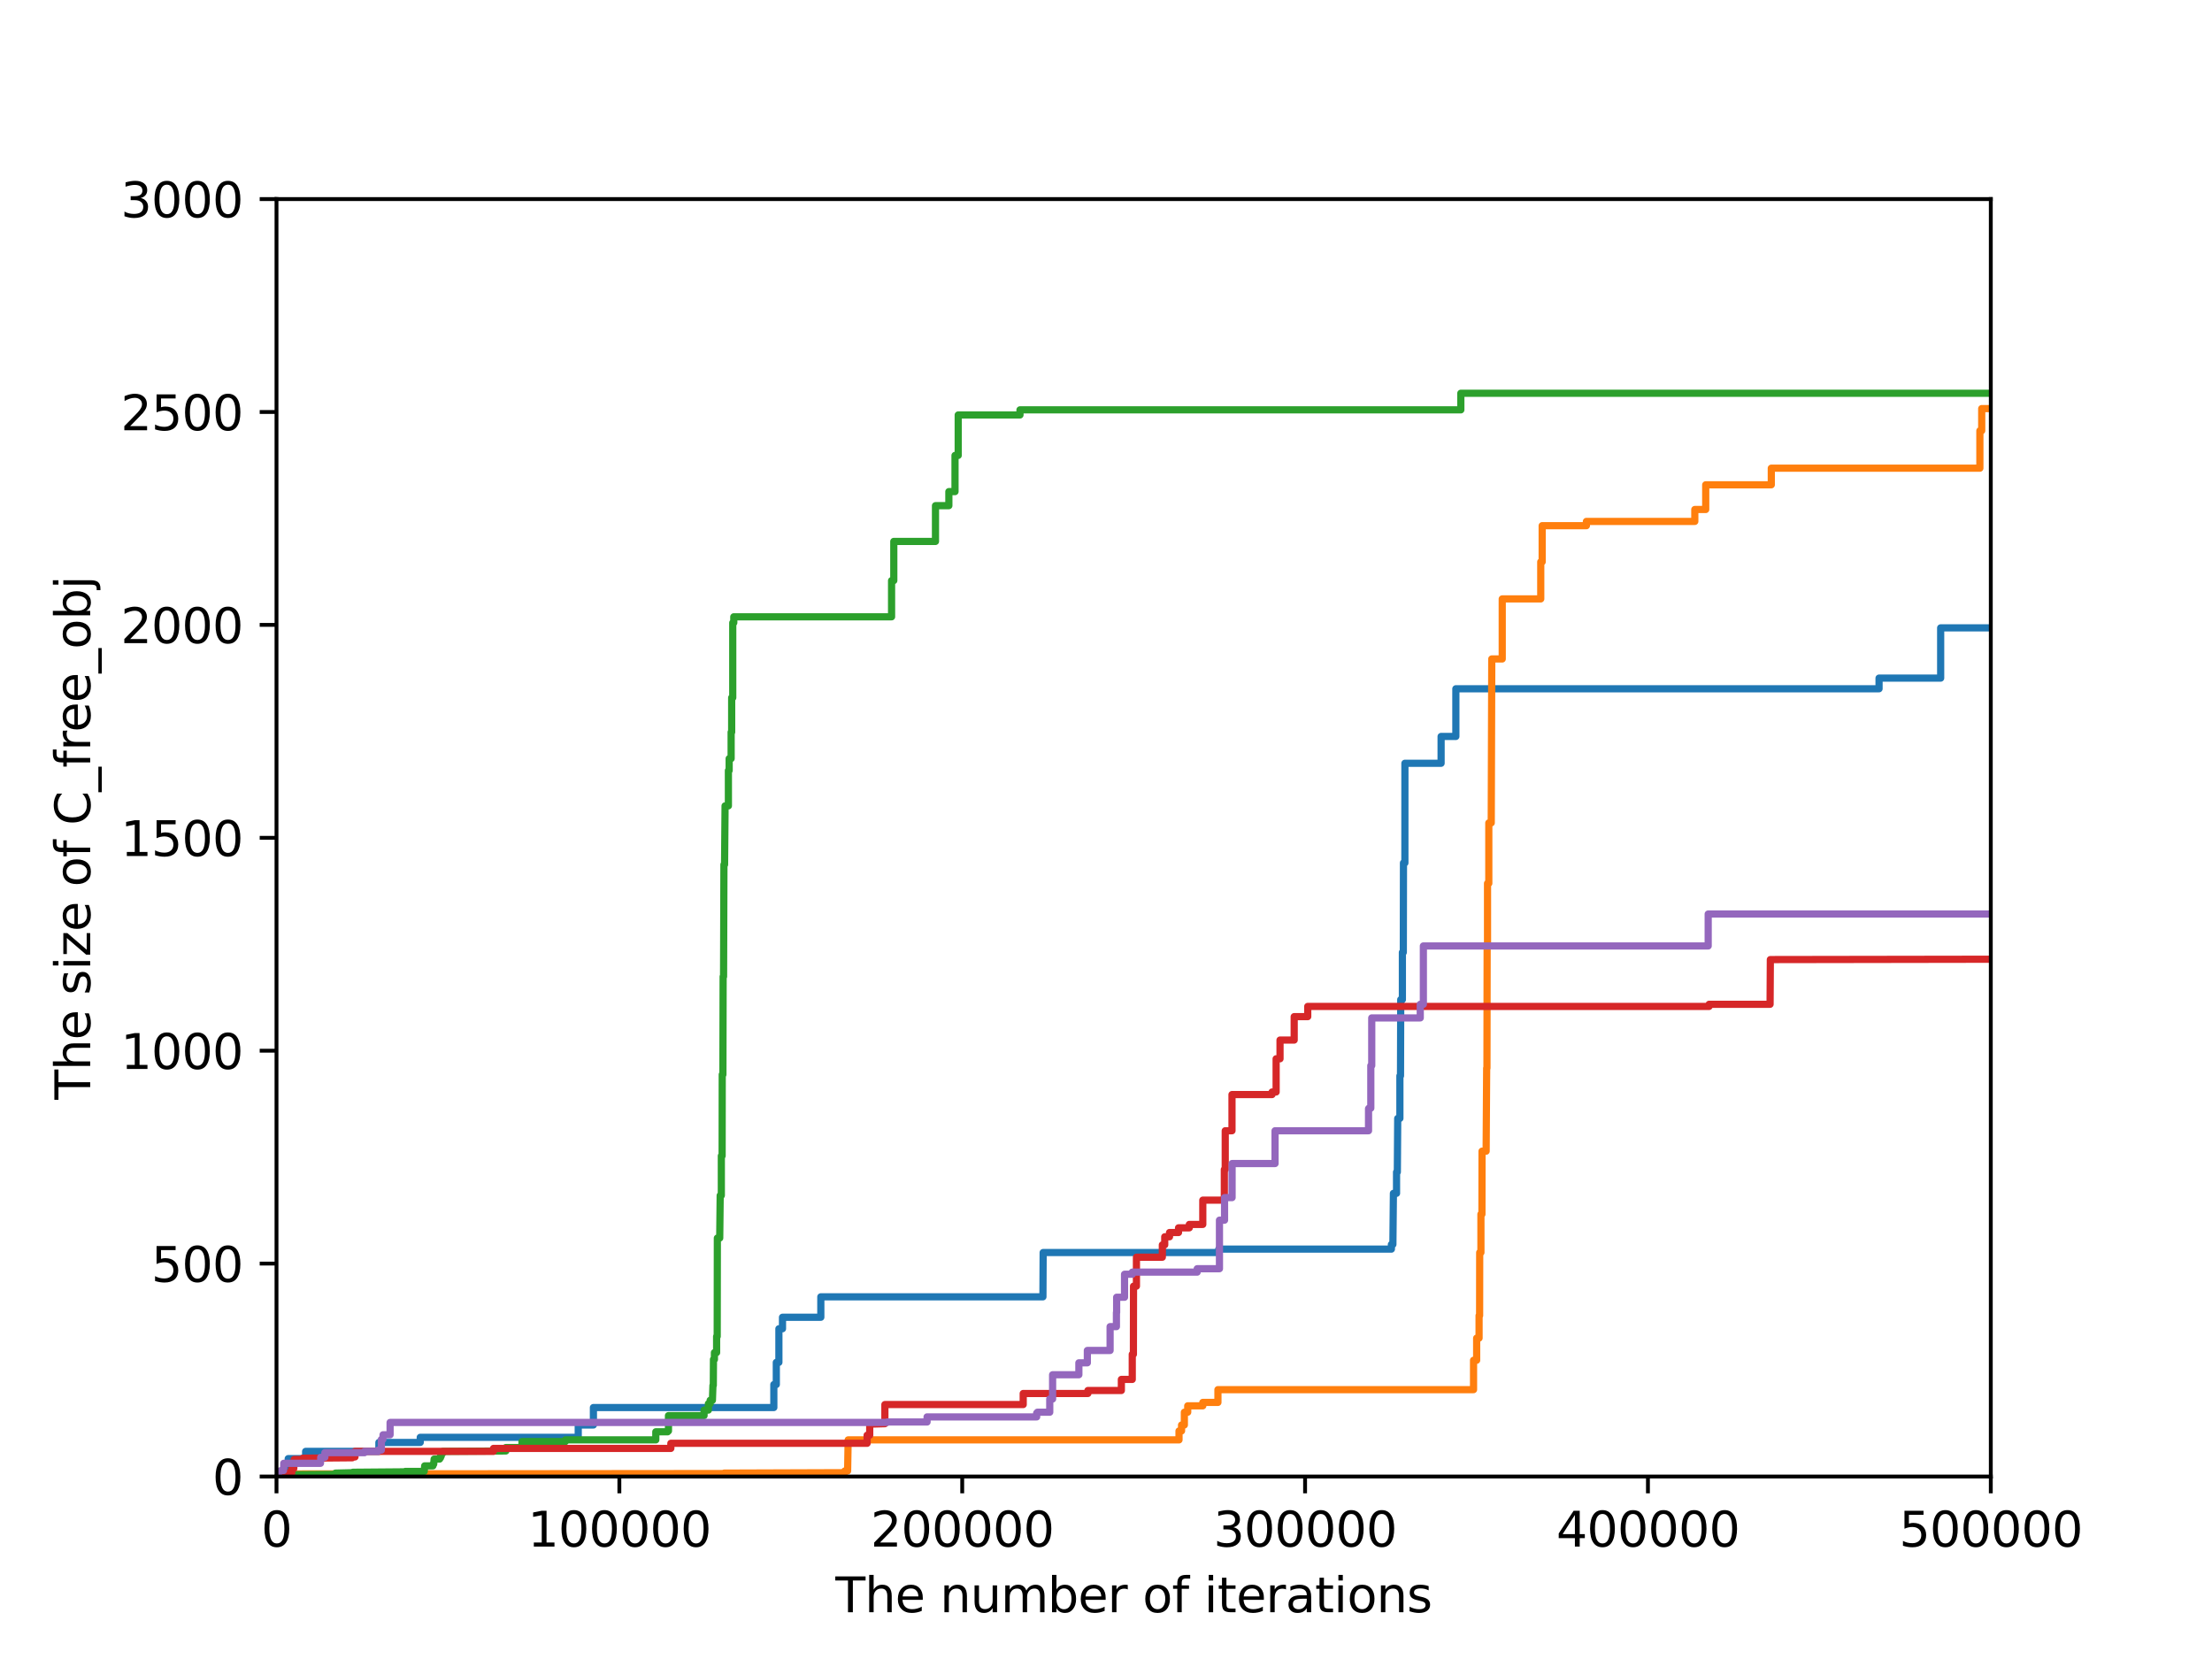<?xml version="1.0" encoding="utf-8" standalone="no"?>
<!DOCTYPE svg PUBLIC "-//W3C//DTD SVG 1.1//EN"
  "http://www.w3.org/Graphics/SVG/1.1/DTD/svg11.dtd">
<svg xmlns:xlink="http://www.w3.org/1999/xlink" width="460.8pt" height="345.6pt" viewBox="0 0 460.8 345.6" xmlns="http://www.w3.org/2000/svg" version="1.1">
 <defs>
  <style type="text/css">*{stroke-linejoin: round; stroke-linecap: butt}</style>
 </defs>
 <g id="figure_1">
  <g id="patch_1">
   <path d="M 0 345.6 
L 460.8 345.6 
L 460.8 0 
L 0 0 
z
" style="fill: #ffffff"/>
  </g>
  <g id="axes_1">
   <g id="patch_2">
    <path d="M 57.6 307.584 
L 414.72 307.584 
L 414.72 41.472 
L 57.6 41.472 
z
" style="fill: #ffffff"/>
   </g>
   <g id="matplotlib.axis_1">
    <g id="xtick_1">
     <g id="line2d_1">
      <defs>
       <path id="mde810f08b3" d="M 0 0 
L 0 3.5 
" style="stroke: #000000; stroke-width: 0.8"/>
      </defs>
      <g>
       <use xlink:href="#mde810f08b3" x="57.6" y="307.584" style="stroke: #000000; stroke-width: 0.8"/>
      </g>
     </g>
     <g id="text_1">
      <!-- 0 -->
      <g transform="translate(54.419 322.182) scale(0.1 -0.1)">
       <defs>
        <path id="DejaVuSans-30" d="M 2034 4250 
Q 1547 4250 1301 3770 
Q 1056 3291 1056 2328 
Q 1056 1369 1301 889 
Q 1547 409 2034 409 
Q 2525 409 2770 889 
Q 3016 1369 3016 2328 
Q 3016 3291 2770 3770 
Q 2525 4250 2034 4250 
z
M 2034 4750 
Q 2819 4750 3233 4129 
Q 3647 3509 3647 2328 
Q 3647 1150 3233 529 
Q 2819 -91 2034 -91 
Q 1250 -91 836 529 
Q 422 1150 422 2328 
Q 422 3509 836 4129 
Q 1250 4750 2034 4750 
z
" transform="scale(0.016)"/>
       </defs>
       <use xlink:href="#DejaVuSans-30"/>
      </g>
     </g>
    </g>
    <g id="xtick_2">
     <g id="line2d_2">
      <g>
       <use xlink:href="#mde810f08b3" x="129.024" y="307.584" style="stroke: #000000; stroke-width: 0.8"/>
      </g>
     </g>
     <g id="text_2">
      <!-- 100000 -->
      <g transform="translate(109.936 322.182) scale(0.1 -0.1)">
       <defs>
        <path id="DejaVuSans-31" d="M 794 531 
L 1825 531 
L 1825 4091 
L 703 3866 
L 703 4441 
L 1819 4666 
L 2450 4666 
L 2450 531 
L 3481 531 
L 3481 0 
L 794 0 
L 794 531 
z
" transform="scale(0.016)"/>
       </defs>
       <use xlink:href="#DejaVuSans-31"/>
       <use xlink:href="#DejaVuSans-30" x="63.623"/>
       <use xlink:href="#DejaVuSans-30" x="127.246"/>
       <use xlink:href="#DejaVuSans-30" x="190.869"/>
       <use xlink:href="#DejaVuSans-30" x="254.492"/>
       <use xlink:href="#DejaVuSans-30" x="318.115"/>
      </g>
     </g>
    </g>
    <g id="xtick_3">
     <g id="line2d_3">
      <g>
       <use xlink:href="#mde810f08b3" x="200.448" y="307.584" style="stroke: #000000; stroke-width: 0.8"/>
      </g>
     </g>
     <g id="text_3">
      <!-- 200000 -->
      <g transform="translate(181.361 322.182) scale(0.1 -0.1)">
       <defs>
        <path id="DejaVuSans-32" d="M 1228 531 
L 3431 531 
L 3431 0 
L 469 0 
L 469 531 
Q 828 903 1448 1529 
Q 2069 2156 2228 2338 
Q 2531 2678 2651 2914 
Q 2772 3150 2772 3378 
Q 2772 3750 2511 3984 
Q 2250 4219 1831 4219 
Q 1534 4219 1204 4116 
Q 875 4013 500 3803 
L 500 4441 
Q 881 4594 1212 4672 
Q 1544 4750 1819 4750 
Q 2544 4750 2975 4387 
Q 3406 4025 3406 3419 
Q 3406 3131 3298 2873 
Q 3191 2616 2906 2266 
Q 2828 2175 2409 1742 
Q 1991 1309 1228 531 
z
" transform="scale(0.016)"/>
       </defs>
       <use xlink:href="#DejaVuSans-32"/>
       <use xlink:href="#DejaVuSans-30" x="63.623"/>
       <use xlink:href="#DejaVuSans-30" x="127.246"/>
       <use xlink:href="#DejaVuSans-30" x="190.869"/>
       <use xlink:href="#DejaVuSans-30" x="254.492"/>
       <use xlink:href="#DejaVuSans-30" x="318.115"/>
      </g>
     </g>
    </g>
    <g id="xtick_4">
     <g id="line2d_4">
      <g>
       <use xlink:href="#mde810f08b3" x="271.872" y="307.584" style="stroke: #000000; stroke-width: 0.8"/>
      </g>
     </g>
     <g id="text_4">
      <!-- 300000 -->
      <g transform="translate(252.785 322.182) scale(0.1 -0.1)">
       <defs>
        <path id="DejaVuSans-33" d="M 2597 2516 
Q 3050 2419 3304 2112 
Q 3559 1806 3559 1356 
Q 3559 666 3084 287 
Q 2609 -91 1734 -91 
Q 1441 -91 1130 -33 
Q 819 25 488 141 
L 488 750 
Q 750 597 1062 519 
Q 1375 441 1716 441 
Q 2309 441 2620 675 
Q 2931 909 2931 1356 
Q 2931 1769 2642 2001 
Q 2353 2234 1838 2234 
L 1294 2234 
L 1294 2753 
L 1863 2753 
Q 2328 2753 2575 2939 
Q 2822 3125 2822 3475 
Q 2822 3834 2567 4026 
Q 2313 4219 1838 4219 
Q 1578 4219 1281 4162 
Q 984 4106 628 3988 
L 628 4550 
Q 988 4650 1302 4700 
Q 1616 4750 1894 4750 
Q 2613 4750 3031 4423 
Q 3450 4097 3450 3541 
Q 3450 3153 3228 2886 
Q 3006 2619 2597 2516 
z
" transform="scale(0.016)"/>
       </defs>
       <use xlink:href="#DejaVuSans-33"/>
       <use xlink:href="#DejaVuSans-30" x="63.623"/>
       <use xlink:href="#DejaVuSans-30" x="127.246"/>
       <use xlink:href="#DejaVuSans-30" x="190.869"/>
       <use xlink:href="#DejaVuSans-30" x="254.492"/>
       <use xlink:href="#DejaVuSans-30" x="318.115"/>
      </g>
     </g>
    </g>
    <g id="xtick_5">
     <g id="line2d_5">
      <g>
       <use xlink:href="#mde810f08b3" x="343.296" y="307.584" style="stroke: #000000; stroke-width: 0.8"/>
      </g>
     </g>
     <g id="text_5">
      <!-- 400000 -->
      <g transform="translate(324.209 322.182) scale(0.1 -0.1)">
       <defs>
        <path id="DejaVuSans-34" d="M 2419 4116 
L 825 1625 
L 2419 1625 
L 2419 4116 
z
M 2253 4666 
L 3047 4666 
L 3047 1625 
L 3713 1625 
L 3713 1100 
L 3047 1100 
L 3047 0 
L 2419 0 
L 2419 1100 
L 313 1100 
L 313 1709 
L 2253 4666 
z
" transform="scale(0.016)"/>
       </defs>
       <use xlink:href="#DejaVuSans-34"/>
       <use xlink:href="#DejaVuSans-30" x="63.623"/>
       <use xlink:href="#DejaVuSans-30" x="127.246"/>
       <use xlink:href="#DejaVuSans-30" x="190.869"/>
       <use xlink:href="#DejaVuSans-30" x="254.492"/>
       <use xlink:href="#DejaVuSans-30" x="318.115"/>
      </g>
     </g>
    </g>
    <g id="xtick_6">
     <g id="line2d_6">
      <g>
       <use xlink:href="#mde810f08b3" x="414.72" y="307.584" style="stroke: #000000; stroke-width: 0.8"/>
      </g>
     </g>
     <g id="text_6">
      <!-- 500000 -->
      <g transform="translate(395.632 322.182) scale(0.1 -0.1)">
       <defs>
        <path id="DejaVuSans-35" d="M 691 4666 
L 3169 4666 
L 3169 4134 
L 1269 4134 
L 1269 2991 
Q 1406 3038 1543 3061 
Q 1681 3084 1819 3084 
Q 2600 3084 3056 2656 
Q 3513 2228 3513 1497 
Q 3513 744 3044 326 
Q 2575 -91 1722 -91 
Q 1428 -91 1123 -41 
Q 819 9 494 109 
L 494 744 
Q 775 591 1075 516 
Q 1375 441 1709 441 
Q 2250 441 2565 725 
Q 2881 1009 2881 1497 
Q 2881 1984 2565 2268 
Q 2250 2553 1709 2553 
Q 1456 2553 1204 2497 
Q 953 2441 691 2322 
L 691 4666 
z
" transform="scale(0.016)"/>
       </defs>
       <use xlink:href="#DejaVuSans-35"/>
       <use xlink:href="#DejaVuSans-30" x="63.623"/>
       <use xlink:href="#DejaVuSans-30" x="127.246"/>
       <use xlink:href="#DejaVuSans-30" x="190.869"/>
       <use xlink:href="#DejaVuSans-30" x="254.492"/>
       <use xlink:href="#DejaVuSans-30" x="318.115"/>
      </g>
     </g>
    </g>
    <g id="text_7">
     <!-- The number of iterations -->
     <g transform="translate(174.033 335.861) scale(0.1 -0.1)">
      <defs>
       <path id="DejaVuSans-54" d="M -19 4666 
L 3928 4666 
L 3928 4134 
L 2272 4134 
L 2272 0 
L 1638 0 
L 1638 4134 
L -19 4134 
L -19 4666 
z
" transform="scale(0.016)"/>
       <path id="DejaVuSans-68" d="M 3513 2113 
L 3513 0 
L 2938 0 
L 2938 2094 
Q 2938 2591 2744 2837 
Q 2550 3084 2163 3084 
Q 1697 3084 1428 2787 
Q 1159 2491 1159 1978 
L 1159 0 
L 581 0 
L 581 4863 
L 1159 4863 
L 1159 2956 
Q 1366 3272 1645 3428 
Q 1925 3584 2291 3584 
Q 2894 3584 3203 3211 
Q 3513 2838 3513 2113 
z
" transform="scale(0.016)"/>
       <path id="DejaVuSans-65" d="M 3597 1894 
L 3597 1613 
L 953 1613 
Q 991 1019 1311 708 
Q 1631 397 2203 397 
Q 2534 397 2845 478 
Q 3156 559 3463 722 
L 3463 178 
Q 3153 47 2828 -22 
Q 2503 -91 2169 -91 
Q 1331 -91 842 396 
Q 353 884 353 1716 
Q 353 2575 817 3079 
Q 1281 3584 2069 3584 
Q 2775 3584 3186 3129 
Q 3597 2675 3597 1894 
z
M 3022 2063 
Q 3016 2534 2758 2815 
Q 2500 3097 2075 3097 
Q 1594 3097 1305 2825 
Q 1016 2553 972 2059 
L 3022 2063 
z
" transform="scale(0.016)"/>
       <path id="DejaVuSans-20" transform="scale(0.016)"/>
       <path id="DejaVuSans-6e" d="M 3513 2113 
L 3513 0 
L 2938 0 
L 2938 2094 
Q 2938 2591 2744 2837 
Q 2550 3084 2163 3084 
Q 1697 3084 1428 2787 
Q 1159 2491 1159 1978 
L 1159 0 
L 581 0 
L 581 3500 
L 1159 3500 
L 1159 2956 
Q 1366 3272 1645 3428 
Q 1925 3584 2291 3584 
Q 2894 3584 3203 3211 
Q 3513 2838 3513 2113 
z
" transform="scale(0.016)"/>
       <path id="DejaVuSans-75" d="M 544 1381 
L 544 3500 
L 1119 3500 
L 1119 1403 
Q 1119 906 1312 657 
Q 1506 409 1894 409 
Q 2359 409 2629 706 
Q 2900 1003 2900 1516 
L 2900 3500 
L 3475 3500 
L 3475 0 
L 2900 0 
L 2900 538 
Q 2691 219 2414 64 
Q 2138 -91 1772 -91 
Q 1169 -91 856 284 
Q 544 659 544 1381 
z
M 1991 3584 
L 1991 3584 
z
" transform="scale(0.016)"/>
       <path id="DejaVuSans-6d" d="M 3328 2828 
Q 3544 3216 3844 3400 
Q 4144 3584 4550 3584 
Q 5097 3584 5394 3201 
Q 5691 2819 5691 2113 
L 5691 0 
L 5113 0 
L 5113 2094 
Q 5113 2597 4934 2840 
Q 4756 3084 4391 3084 
Q 3944 3084 3684 2787 
Q 3425 2491 3425 1978 
L 3425 0 
L 2847 0 
L 2847 2094 
Q 2847 2600 2669 2842 
Q 2491 3084 2119 3084 
Q 1678 3084 1418 2786 
Q 1159 2488 1159 1978 
L 1159 0 
L 581 0 
L 581 3500 
L 1159 3500 
L 1159 2956 
Q 1356 3278 1631 3431 
Q 1906 3584 2284 3584 
Q 2666 3584 2933 3390 
Q 3200 3197 3328 2828 
z
" transform="scale(0.016)"/>
       <path id="DejaVuSans-62" d="M 3116 1747 
Q 3116 2381 2855 2742 
Q 2594 3103 2138 3103 
Q 1681 3103 1420 2742 
Q 1159 2381 1159 1747 
Q 1159 1113 1420 752 
Q 1681 391 2138 391 
Q 2594 391 2855 752 
Q 3116 1113 3116 1747 
z
M 1159 2969 
Q 1341 3281 1617 3432 
Q 1894 3584 2278 3584 
Q 2916 3584 3314 3078 
Q 3713 2572 3713 1747 
Q 3713 922 3314 415 
Q 2916 -91 2278 -91 
Q 1894 -91 1617 61 
Q 1341 213 1159 525 
L 1159 0 
L 581 0 
L 581 4863 
L 1159 4863 
L 1159 2969 
z
" transform="scale(0.016)"/>
       <path id="DejaVuSans-72" d="M 2631 2963 
Q 2534 3019 2420 3045 
Q 2306 3072 2169 3072 
Q 1681 3072 1420 2755 
Q 1159 2438 1159 1844 
L 1159 0 
L 581 0 
L 581 3500 
L 1159 3500 
L 1159 2956 
Q 1341 3275 1631 3429 
Q 1922 3584 2338 3584 
Q 2397 3584 2469 3576 
Q 2541 3569 2628 3553 
L 2631 2963 
z
" transform="scale(0.016)"/>
       <path id="DejaVuSans-6f" d="M 1959 3097 
Q 1497 3097 1228 2736 
Q 959 2375 959 1747 
Q 959 1119 1226 758 
Q 1494 397 1959 397 
Q 2419 397 2687 759 
Q 2956 1122 2956 1747 
Q 2956 2369 2687 2733 
Q 2419 3097 1959 3097 
z
M 1959 3584 
Q 2709 3584 3137 3096 
Q 3566 2609 3566 1747 
Q 3566 888 3137 398 
Q 2709 -91 1959 -91 
Q 1206 -91 779 398 
Q 353 888 353 1747 
Q 353 2609 779 3096 
Q 1206 3584 1959 3584 
z
" transform="scale(0.016)"/>
       <path id="DejaVuSans-66" d="M 2375 4863 
L 2375 4384 
L 1825 4384 
Q 1516 4384 1395 4259 
Q 1275 4134 1275 3809 
L 1275 3500 
L 2222 3500 
L 2222 3053 
L 1275 3053 
L 1275 0 
L 697 0 
L 697 3053 
L 147 3053 
L 147 3500 
L 697 3500 
L 697 3744 
Q 697 4328 969 4595 
Q 1241 4863 1831 4863 
L 2375 4863 
z
" transform="scale(0.016)"/>
       <path id="DejaVuSans-69" d="M 603 3500 
L 1178 3500 
L 1178 0 
L 603 0 
L 603 3500 
z
M 603 4863 
L 1178 4863 
L 1178 4134 
L 603 4134 
L 603 4863 
z
" transform="scale(0.016)"/>
       <path id="DejaVuSans-74" d="M 1172 4494 
L 1172 3500 
L 2356 3500 
L 2356 3053 
L 1172 3053 
L 1172 1153 
Q 1172 725 1289 603 
Q 1406 481 1766 481 
L 2356 481 
L 2356 0 
L 1766 0 
Q 1100 0 847 248 
Q 594 497 594 1153 
L 594 3053 
L 172 3053 
L 172 3500 
L 594 3500 
L 594 4494 
L 1172 4494 
z
" transform="scale(0.016)"/>
       <path id="DejaVuSans-61" d="M 2194 1759 
Q 1497 1759 1228 1600 
Q 959 1441 959 1056 
Q 959 750 1161 570 
Q 1363 391 1709 391 
Q 2188 391 2477 730 
Q 2766 1069 2766 1631 
L 2766 1759 
L 2194 1759 
z
M 3341 1997 
L 3341 0 
L 2766 0 
L 2766 531 
Q 2569 213 2275 61 
Q 1981 -91 1556 -91 
Q 1019 -91 701 211 
Q 384 513 384 1019 
Q 384 1609 779 1909 
Q 1175 2209 1959 2209 
L 2766 2209 
L 2766 2266 
Q 2766 2663 2505 2880 
Q 2244 3097 1772 3097 
Q 1472 3097 1187 3025 
Q 903 2953 641 2809 
L 641 3341 
Q 956 3463 1253 3523 
Q 1550 3584 1831 3584 
Q 2591 3584 2966 3190 
Q 3341 2797 3341 1997 
z
" transform="scale(0.016)"/>
       <path id="DejaVuSans-73" d="M 2834 3397 
L 2834 2853 
Q 2591 2978 2328 3040 
Q 2066 3103 1784 3103 
Q 1356 3103 1142 2972 
Q 928 2841 928 2578 
Q 928 2378 1081 2264 
Q 1234 2150 1697 2047 
L 1894 2003 
Q 2506 1872 2764 1633 
Q 3022 1394 3022 966 
Q 3022 478 2636 193 
Q 2250 -91 1575 -91 
Q 1294 -91 989 -36 
Q 684 19 347 128 
L 347 722 
Q 666 556 975 473 
Q 1284 391 1588 391 
Q 1994 391 2212 530 
Q 2431 669 2431 922 
Q 2431 1156 2273 1281 
Q 2116 1406 1581 1522 
L 1381 1569 
Q 847 1681 609 1914 
Q 372 2147 372 2553 
Q 372 3047 722 3315 
Q 1072 3584 1716 3584 
Q 2034 3584 2315 3537 
Q 2597 3491 2834 3397 
z
" transform="scale(0.016)"/>
      </defs>
      <use xlink:href="#DejaVuSans-54"/>
      <use xlink:href="#DejaVuSans-68" x="61.084"/>
      <use xlink:href="#DejaVuSans-65" x="124.463"/>
      <use xlink:href="#DejaVuSans-20" x="185.986"/>
      <use xlink:href="#DejaVuSans-6e" x="217.773"/>
      <use xlink:href="#DejaVuSans-75" x="281.152"/>
      <use xlink:href="#DejaVuSans-6d" x="344.531"/>
      <use xlink:href="#DejaVuSans-62" x="441.943"/>
      <use xlink:href="#DejaVuSans-65" x="505.42"/>
      <use xlink:href="#DejaVuSans-72" x="566.943"/>
      <use xlink:href="#DejaVuSans-20" x="608.057"/>
      <use xlink:href="#DejaVuSans-6f" x="639.844"/>
      <use xlink:href="#DejaVuSans-66" x="701.025"/>
      <use xlink:href="#DejaVuSans-20" x="736.23"/>
      <use xlink:href="#DejaVuSans-69" x="768.018"/>
      <use xlink:href="#DejaVuSans-74" x="795.801"/>
      <use xlink:href="#DejaVuSans-65" x="835.01"/>
      <use xlink:href="#DejaVuSans-72" x="896.533"/>
      <use xlink:href="#DejaVuSans-61" x="937.646"/>
      <use xlink:href="#DejaVuSans-74" x="998.926"/>
      <use xlink:href="#DejaVuSans-69" x="1038.135"/>
      <use xlink:href="#DejaVuSans-6f" x="1065.918"/>
      <use xlink:href="#DejaVuSans-6e" x="1127.1"/>
      <use xlink:href="#DejaVuSans-73" x="1190.479"/>
     </g>
    </g>
   </g>
   <g id="matplotlib.axis_2">
    <g id="ytick_1">
     <g id="line2d_7">
      <defs>
       <path id="m18023541b8" d="M 0 0 
L -3.5 0 
" style="stroke: #000000; stroke-width: 0.8"/>
      </defs>
      <g>
       <use xlink:href="#m18023541b8" x="57.6" y="307.584" style="stroke: #000000; stroke-width: 0.8"/>
      </g>
     </g>
     <g id="text_8">
      <!-- 0 -->
      <g transform="translate(44.237 311.383) scale(0.1 -0.1)">
       <use xlink:href="#DejaVuSans-30"/>
      </g>
     </g>
    </g>
    <g id="ytick_2">
     <g id="line2d_8">
      <g>
       <use xlink:href="#m18023541b8" x="57.6" y="263.232" style="stroke: #000000; stroke-width: 0.8"/>
      </g>
     </g>
     <g id="text_9">
      <!-- 500 -->
      <g transform="translate(31.512 267.031) scale(0.1 -0.1)">
       <use xlink:href="#DejaVuSans-35"/>
       <use xlink:href="#DejaVuSans-30" x="63.623"/>
       <use xlink:href="#DejaVuSans-30" x="127.246"/>
      </g>
     </g>
    </g>
    <g id="ytick_3">
     <g id="line2d_9">
      <g>
       <use xlink:href="#m18023541b8" x="57.6" y="218.88" style="stroke: #000000; stroke-width: 0.8"/>
      </g>
     </g>
     <g id="text_10">
      <!-- 1000 -->
      <g transform="translate(25.15 222.679) scale(0.1 -0.1)">
       <use xlink:href="#DejaVuSans-31"/>
       <use xlink:href="#DejaVuSans-30" x="63.623"/>
       <use xlink:href="#DejaVuSans-30" x="127.246"/>
       <use xlink:href="#DejaVuSans-30" x="190.869"/>
      </g>
     </g>
    </g>
    <g id="ytick_4">
     <g id="line2d_10">
      <g>
       <use xlink:href="#m18023541b8" x="57.6" y="174.528" style="stroke: #000000; stroke-width: 0.8"/>
      </g>
     </g>
     <g id="text_11">
      <!-- 1500 -->
      <g transform="translate(25.15 178.327) scale(0.1 -0.1)">
       <use xlink:href="#DejaVuSans-31"/>
       <use xlink:href="#DejaVuSans-35" x="63.623"/>
       <use xlink:href="#DejaVuSans-30" x="127.246"/>
       <use xlink:href="#DejaVuSans-30" x="190.869"/>
      </g>
     </g>
    </g>
    <g id="ytick_5">
     <g id="line2d_11">
      <g>
       <use xlink:href="#m18023541b8" x="57.6" y="130.176" style="stroke: #000000; stroke-width: 0.8"/>
      </g>
     </g>
     <g id="text_12">
      <!-- 2000 -->
      <g transform="translate(25.15 133.975) scale(0.1 -0.1)">
       <use xlink:href="#DejaVuSans-32"/>
       <use xlink:href="#DejaVuSans-30" x="63.623"/>
       <use xlink:href="#DejaVuSans-30" x="127.246"/>
       <use xlink:href="#DejaVuSans-30" x="190.869"/>
      </g>
     </g>
    </g>
    <g id="ytick_6">
     <g id="line2d_12">
      <g>
       <use xlink:href="#m18023541b8" x="57.6" y="85.824" style="stroke: #000000; stroke-width: 0.8"/>
      </g>
     </g>
     <g id="text_13">
      <!-- 2500 -->
      <g transform="translate(25.15 89.623) scale(0.1 -0.1)">
       <use xlink:href="#DejaVuSans-32"/>
       <use xlink:href="#DejaVuSans-35" x="63.623"/>
       <use xlink:href="#DejaVuSans-30" x="127.246"/>
       <use xlink:href="#DejaVuSans-30" x="190.869"/>
      </g>
     </g>
    </g>
    <g id="ytick_7">
     <g id="line2d_13">
      <g>
       <use xlink:href="#m18023541b8" x="57.6" y="41.472" style="stroke: #000000; stroke-width: 0.8"/>
      </g>
     </g>
     <g id="text_14">
      <!-- 3000 -->
      <g transform="translate(25.15 45.271) scale(0.1 -0.1)">
       <use xlink:href="#DejaVuSans-33"/>
       <use xlink:href="#DejaVuSans-30" x="63.623"/>
       <use xlink:href="#DejaVuSans-30" x="127.246"/>
       <use xlink:href="#DejaVuSans-30" x="190.869"/>
      </g>
     </g>
    </g>
    <g id="text_15">
     <!-- The size of C_free_obj -->
     <g transform="translate(18.792 229.079) rotate(-90) scale(0.1 -0.1)">
      <defs>
       <path id="DejaVuSans-7a" d="M 353 3500 
L 3084 3500 
L 3084 2975 
L 922 459 
L 3084 459 
L 3084 0 
L 275 0 
L 275 525 
L 2438 3041 
L 353 3041 
L 353 3500 
z
" transform="scale(0.016)"/>
       <path id="DejaVuSans-43" d="M 4122 4306 
L 4122 3641 
Q 3803 3938 3442 4084 
Q 3081 4231 2675 4231 
Q 1875 4231 1450 3742 
Q 1025 3253 1025 2328 
Q 1025 1406 1450 917 
Q 1875 428 2675 428 
Q 3081 428 3442 575 
Q 3803 722 4122 1019 
L 4122 359 
Q 3791 134 3420 21 
Q 3050 -91 2638 -91 
Q 1578 -91 968 557 
Q 359 1206 359 2328 
Q 359 3453 968 4101 
Q 1578 4750 2638 4750 
Q 3056 4750 3426 4639 
Q 3797 4528 4122 4306 
z
" transform="scale(0.016)"/>
       <path id="DejaVuSans-5f" d="M 3263 -1063 
L 3263 -1509 
L -63 -1509 
L -63 -1063 
L 3263 -1063 
z
" transform="scale(0.016)"/>
       <path id="DejaVuSans-6a" d="M 603 3500 
L 1178 3500 
L 1178 -63 
Q 1178 -731 923 -1031 
Q 669 -1331 103 -1331 
L -116 -1331 
L -116 -844 
L 38 -844 
Q 366 -844 484 -692 
Q 603 -541 603 -63 
L 603 3500 
z
M 603 4863 
L 1178 4863 
L 1178 4134 
L 603 4134 
L 603 4863 
z
" transform="scale(0.016)"/>
      </defs>
      <use xlink:href="#DejaVuSans-54"/>
      <use xlink:href="#DejaVuSans-68" x="61.084"/>
      <use xlink:href="#DejaVuSans-65" x="124.463"/>
      <use xlink:href="#DejaVuSans-20" x="185.986"/>
      <use xlink:href="#DejaVuSans-73" x="217.773"/>
      <use xlink:href="#DejaVuSans-69" x="269.873"/>
      <use xlink:href="#DejaVuSans-7a" x="297.656"/>
      <use xlink:href="#DejaVuSans-65" x="350.146"/>
      <use xlink:href="#DejaVuSans-20" x="411.67"/>
      <use xlink:href="#DejaVuSans-6f" x="443.457"/>
      <use xlink:href="#DejaVuSans-66" x="504.639"/>
      <use xlink:href="#DejaVuSans-20" x="539.844"/>
      <use xlink:href="#DejaVuSans-43" x="571.631"/>
      <use xlink:href="#DejaVuSans-5f" x="641.455"/>
      <use xlink:href="#DejaVuSans-66" x="691.455"/>
      <use xlink:href="#DejaVuSans-72" x="726.66"/>
      <use xlink:href="#DejaVuSans-65" x="765.523"/>
      <use xlink:href="#DejaVuSans-65" x="827.047"/>
      <use xlink:href="#DejaVuSans-5f" x="888.57"/>
      <use xlink:href="#DejaVuSans-6f" x="938.57"/>
      <use xlink:href="#DejaVuSans-62" x="999.752"/>
      <use xlink:href="#DejaVuSans-6a" x="1063.229"/>
     </g>
    </g>
   </g>
   <g id="line2d_14">
    <path d="M 57.602 307.407 
L 57.654 307.407 
L 57.654 307.229 
L 57.909 307.229 
L 57.91 307.052 
L 58.051 307.052 
L 58.052 306.874 
L 58.306 306.874 
L 58.306 306.608 
L 59.448 306.52 
L 59.458 305.189 
L 60.02 305.189 
L 60.043 303.858 
L 63.668 303.858 
L 63.669 302.35 
L 78.929 302.35 
L 78.93 300.488 
L 87.545 300.488 
L 87.545 299.423 
L 120.456 299.423 
L 120.457 296.851 
L 123.619 296.851 
L 123.62 293.214 
L 161.203 293.214 
L 161.204 288.424 
L 161.719 288.424 
L 161.72 283.811 
L 162.258 283.811 
L 162.258 276.804 
L 163.008 276.804 
L 163.008 274.409 
L 170.992 274.409 
L 170.993 270.151 
L 217.26 270.151 
L 217.309 260.926 
L 253.888 260.926 
L 253.889 260.216 
L 289.854 260.216 
L 289.854 259.24 
L 290.164 259.24 
L 290.272 248.596 
L 290.925 248.596 
L 290.926 244.161 
L 291.091 244.161 
L 291.17 232.984 
L 291.624 232.984 
L 291.624 224.114 
L 291.751 224.114 
L 291.798 208.236 
L 292.142 208.236 
L 292.143 198.389 
L 292.336 198.389 
L 292.369 179.762 
L 292.664 179.762 
L 292.669 159.005 
L 300.207 159.005 
L 300.208 153.416 
L 303.282 153.416 
L 303.283 143.482 
L 391.441 143.482 
L 391.441 141.264 
L 404.276 141.264 
L 404.276 130.797 
L 461.8 130.797 
L 461.8 130.797 
" clip-path="url(#pdca6025d03)" style="fill: none; stroke: #1f77b4; stroke-width: 1.5; stroke-linecap: square"/>
   </g>
   <g id="line2d_15">
    <path d="M 57.609 307.407 
L 57.708 307.407 
L 57.709 307.229 
L 57.856 307.14 
L 57.857 307.052 
L 150.847 306.963 
L 150.848 306.874 
L 175.985 306.786 
L 175.986 306.431 
L 176.575 306.431 
L 176.686 299.955 
L 245.609 299.955 
L 245.609 298.093 
L 246.139 298.093 
L 246.14 296.851 
L 246.724 296.851 
L 246.725 294.19 
L 247.424 294.19 
L 247.425 292.859 
L 250.568 292.859 
L 250.569 292.15 
L 253.717 292.15 
L 253.717 289.488 
L 306.966 289.488 
L 306.967 283.368 
L 307.614 283.368 
L 307.615 278.755 
L 308.117 278.755 
L 308.118 274.054 
L 308.23 274.054 
L 308.248 260.926 
L 308.503 260.926 
L 308.503 252.942 
L 308.715 252.942 
L 308.735 239.814 
L 309.589 239.814 
L 309.701 222.517 
L 309.76 222.517 
L 309.8 197.325 
L 309.878 197.325 
L 309.879 184.019 
L 310.145 184.019 
L 310.146 171.423 
L 310.654 171.423 
L 310.764 137.272 
L 312.943 137.272 
L 312.944 124.765 
L 320.966 124.765 
L 320.967 117.048 
L 321.265 117.048 
L 321.265 109.508 
L 330.477 109.508 
L 330.478 108.621 
L 353.06 108.621 
L 353.06 106.137 
L 355.332 106.137 
L 355.332 100.992 
L 368.994 100.992 
L 368.995 97.533 
L 412.444 97.533 
L 412.444 89.727 
L 412.827 89.727 
L 412.828 85.114 
L 419.707 85.114 
L 419.708 83.429 
L 432.957 83.429 
L 432.957 80.147 
L 455.294 80.147 
L 455.295 73.494 
L 461.8 73.494 
L 461.8 73.494 
" clip-path="url(#pdca6025d03)" style="fill: none; stroke: #ff7f0e; stroke-width: 1.5; stroke-linecap: square"/>
   </g>
   <g id="line2d_16">
    <path d="M 57.604 307.407 
L 57.709 307.318 
L 57.709 307.229 
L 69.893 307.14 
L 69.894 306.874 
L 73.508 306.786 
L 73.509 306.697 
L 84.439 306.608 
L 84.44 306.52 
L 88.376 306.52 
L 88.467 305.366 
L 90.183 305.366 
L 90.184 305.012 
L 90.348 305.012 
L 90.436 303.947 
L 91.581 303.947 
L 91.582 303.681 
L 91.764 303.681 
L 91.764 303.326 
L 91.918 303.326 
L 91.919 302.883 
L 92.055 302.883 
L 92.056 302.705 
L 92.248 302.705 
L 92.248 302.35 
L 105.378 302.262 
L 105.378 301.552 
L 108.736 301.552 
L 108.737 300.31 
L 117.771 300.31 
L 117.772 299.955 
L 136.616 299.955 
L 136.616 298.27 
L 139.077 298.27 
L 139.078 298.093 
L 139.255 298.093 
L 139.255 294.899 
L 146.671 294.899 
L 146.671 293.746 
L 147.569 293.746 
L 147.569 292.416 
L 147.941 292.416 
L 147.941 291.706 
L 148.411 291.706 
L 148.517 288.601 
L 148.594 288.601 
L 148.628 283.19 
L 148.826 283.19 
L 148.827 281.771 
L 149.283 281.771 
L 149.284 278.4 
L 149.407 278.4 
L 149.438 257.91 
L 149.931 257.91 
L 150.028 249.039 
L 150.267 249.039 
L 150.268 240.79 
L 150.432 240.79 
L 150.455 223.847 
L 150.594 223.847 
L 150.641 203.446 
L 150.732 203.446 
L 150.809 180.116 
L 150.941 180.116 
L 151.046 167.875 
L 151.74 167.875 
L 151.74 160.513 
L 151.897 160.513 
L 151.898 158.029 
L 152.308 158.029 
L 152.308 152.529 
L 152.42 152.529 
L 152.421 145.344 
L 152.645 145.344 
L 152.646 129.732 
L 152.86 129.732 
L 152.861 128.491 
L 185.731 128.491 
L 185.732 120.951 
L 186.194 120.951 
L 186.195 112.79 
L 194.879 112.79 
L 194.88 105.339 
L 197.665 105.339 
L 197.665 102.412 
L 198.947 102.412 
L 198.948 94.872 
L 199.613 94.872 
L 199.614 86.445 
L 212.482 86.445 
L 212.483 85.38 
L 304.318 85.38 
L 304.319 81.921 
L 435.711 81.921 
L 435.712 75.534 
L 436.085 75.534 
L 436.086 69.325 
L 436.447 69.325 
L 436.448 54.689 
L 436.738 54.689 
L 436.739 48.302 
L 436.924 48.302 
L 436.924 41.738 
L 437.069 41.738 
L 437.131 18.586 
L 437.787 18.586 
L 437.889 -1 
L 437.889 -1 
" clip-path="url(#pdca6025d03)" style="fill: none; stroke: #2ca02c; stroke-width: 1.5; stroke-linecap: square"/>
   </g>
   <g id="line2d_17">
    <path d="M 57.602 307.318 
L 59.447 307.229 
L 59.448 307.14 
L 59.812 307.14 
L 59.813 306.874 
L 60.776 306.786 
L 60.777 305.899 
L 61.204 305.899 
L 61.277 304.036 
L 63.073 304.036 
L 63.073 303.77 
L 73.386 303.681 
L 73.387 303.504 
L 73.953 303.504 
L 73.953 302.35 
L 102.798 302.35 
L 102.799 301.73 
L 139.75 301.73 
L 139.751 300.665 
L 180.637 300.665 
L 180.638 298.98 
L 181.177 298.98 
L 181.178 296.673 
L 184.338 296.585 
L 184.339 292.593 
L 213.154 292.593 
L 213.155 290.287 
L 226.631 290.287 
L 226.631 289.666 
L 233.6 289.666 
L 233.601 287.359 
L 235.87 287.359 
L 235.871 282.126 
L 236.108 282.126 
L 236.134 267.933 
L 236.741 267.933 
L 236.742 261.901 
L 242.138 261.901 
L 242.139 259.329 
L 242.635 259.329 
L 242.636 257.644 
L 243.632 257.644 
L 243.632 256.757 
L 245.509 256.757 
L 245.51 255.781 
L 247.753 255.781 
L 247.754 255.071 
L 250.563 255.071 
L 250.564 250.015 
L 255.052 250.015 
L 255.053 243.628 
L 255.24 243.628 
L 255.241 235.556 
L 256.647 235.556 
L 256.647 228.017 
L 264.992 228.017 
L 264.993 227.484 
L 265.841 227.484 
L 265.842 220.565 
L 266.651 220.565 
L 266.652 216.662 
L 269.603 216.662 
L 269.604 211.784 
L 272.426 211.784 
L 272.427 209.655 
L 356.041 209.655 
L 356.042 209.211 
L 368.739 209.211 
L 368.795 199.897 
L 424.939 199.809 
L 424.939 192.358 
L 426.685 192.358 
L 426.686 190.495 
L 426.806 190.495 
L 426.807 179.584 
L 426.935 179.584 
L 427.015 155.811 
L 428.083 155.811 
L 428.083 150.312 
L 428.962 150.312 
L 428.963 148.804 
L 430.045 148.804 
L 430.046 137.272 
L 430.188 137.272 
L 430.188 126.717 
L 430.308 126.717 
L 430.309 115.451 
L 431.068 115.451 
L 431.069 104.807 
L 431.288 104.807 
L 431.303 86.09 
L 431.507 86.09 
L 431.507 74.204 
L 431.763 74.204 
L 431.764 64.801 
L 432.105 64.801 
L 432.105 45.73 
L 432.304 45.73 
L 432.305 41.649 
L 432.74 41.649 
L 432.74 34.908 
L 434.254 34.908 
L 434.255 19.385 
L 456.065 19.385 
L 456.066 9.539 
L 456.514 9.539 
L 456.514 -1 
L 456.514 -1 
" clip-path="url(#pdca6025d03)" style="fill: none; stroke: #d62728; stroke-width: 1.5; stroke-linecap: square"/>
   </g>
   <g id="line2d_18">
    <path d="M 57.604 307.407 
L 57.734 307.407 
L 57.735 307.229 
L 57.928 307.229 
L 57.929 306.697 
L 58.194 306.697 
L 58.195 306.608 
L 58.273 306.608 
L 58.274 306.431 
L 58.525 306.431 
L 58.526 306.342 
L 59.058 306.342 
L 59.059 305.987 
L 59.062 305.987 
L 59.063 305.81 
L 59.103 305.81 
L 59.104 304.834 
L 66.762 304.834 
L 66.763 304.391 
L 66.814 304.391 
L 66.814 303.592 
L 67.674 303.592 
L 67.674 302.617 
L 75.942 302.617 
L 75.943 302.35 
L 78.747 302.35 
L 78.747 302.084 
L 79.443 302.084 
L 79.444 299.867 
L 79.761 299.867 
L 79.761 299.423 
L 79.794 299.423 
L 79.795 298.891 
L 81.264 298.891 
L 81.265 296.319 
L 184.8 296.319 
L 184.801 296.23 
L 193.126 296.23 
L 193.127 295.165 
L 215.956 295.165 
L 215.956 294.367 
L 216.112 294.367 
L 216.113 294.19 
L 218.681 294.19 
L 218.682 291.44 
L 219.277 291.44 
L 219.278 286.384 
L 224.748 286.384 
L 224.749 283.9 
L 226.514 283.9 
L 226.515 281.328 
L 231.253 281.328 
L 231.254 276.36 
L 232.572 276.36 
L 232.573 273.433 
L 232.617 273.433 
L 232.618 270.24 
L 234.262 270.24 
L 234.263 265.45 
L 235.879 265.45 
L 235.879 265.006 
L 249.396 265.006 
L 249.397 264.296 
L 254.035 264.296 
L 254.036 254.184 
L 255.097 254.184 
L 255.098 249.483 
L 256.668 249.483 
L 256.669 242.387 
L 265.618 242.387 
L 265.619 235.556 
L 285.09 235.556 
L 285.091 230.944 
L 285.166 230.944 
L 285.167 230.855 
L 285.565 230.855 
L 285.565 221.985 
L 285.758 221.985 
L 285.759 212.05 
L 295.865 212.05 
L 295.865 209.211 
L 296.513 209.211 
L 296.513 197.059 
L 355.848 197.059 
L 355.849 190.406 
L 428.687 190.406 
L 428.688 188.632 
L 443.54 188.632 
L 443.541 188.188 
L 457.837 188.188 
L 457.838 186.326 
L 461.8 186.326 
" clip-path="url(#pdca6025d03)" style="fill: none; stroke: #9467bd; stroke-width: 1.5; stroke-linecap: square"/>
   </g>
   <g id="patch_3">
    <path d="M 57.6 307.584 
L 57.6 41.472 
" style="fill: none; stroke: #000000; stroke-width: 0.8; stroke-linejoin: miter; stroke-linecap: square"/>
   </g>
   <g id="patch_4">
    <path d="M 414.72 307.584 
L 414.72 41.472 
" style="fill: none; stroke: #000000; stroke-width: 0.8; stroke-linejoin: miter; stroke-linecap: square"/>
   </g>
   <g id="patch_5">
    <path d="M 57.6 307.584 
L 414.72 307.584 
" style="fill: none; stroke: #000000; stroke-width: 0.8; stroke-linejoin: miter; stroke-linecap: square"/>
   </g>
   <g id="patch_6">
    <path d="M 57.6 41.472 
L 414.72 41.472 
" style="fill: none; stroke: #000000; stroke-width: 0.8; stroke-linejoin: miter; stroke-linecap: square"/>
   </g>
  </g>
 </g>
 <defs>
  <clipPath id="pdca6025d03">
   <rect x="57.6" y="41.472" width="357.12" height="266.112"/>
  </clipPath>
 </defs>
</svg>

